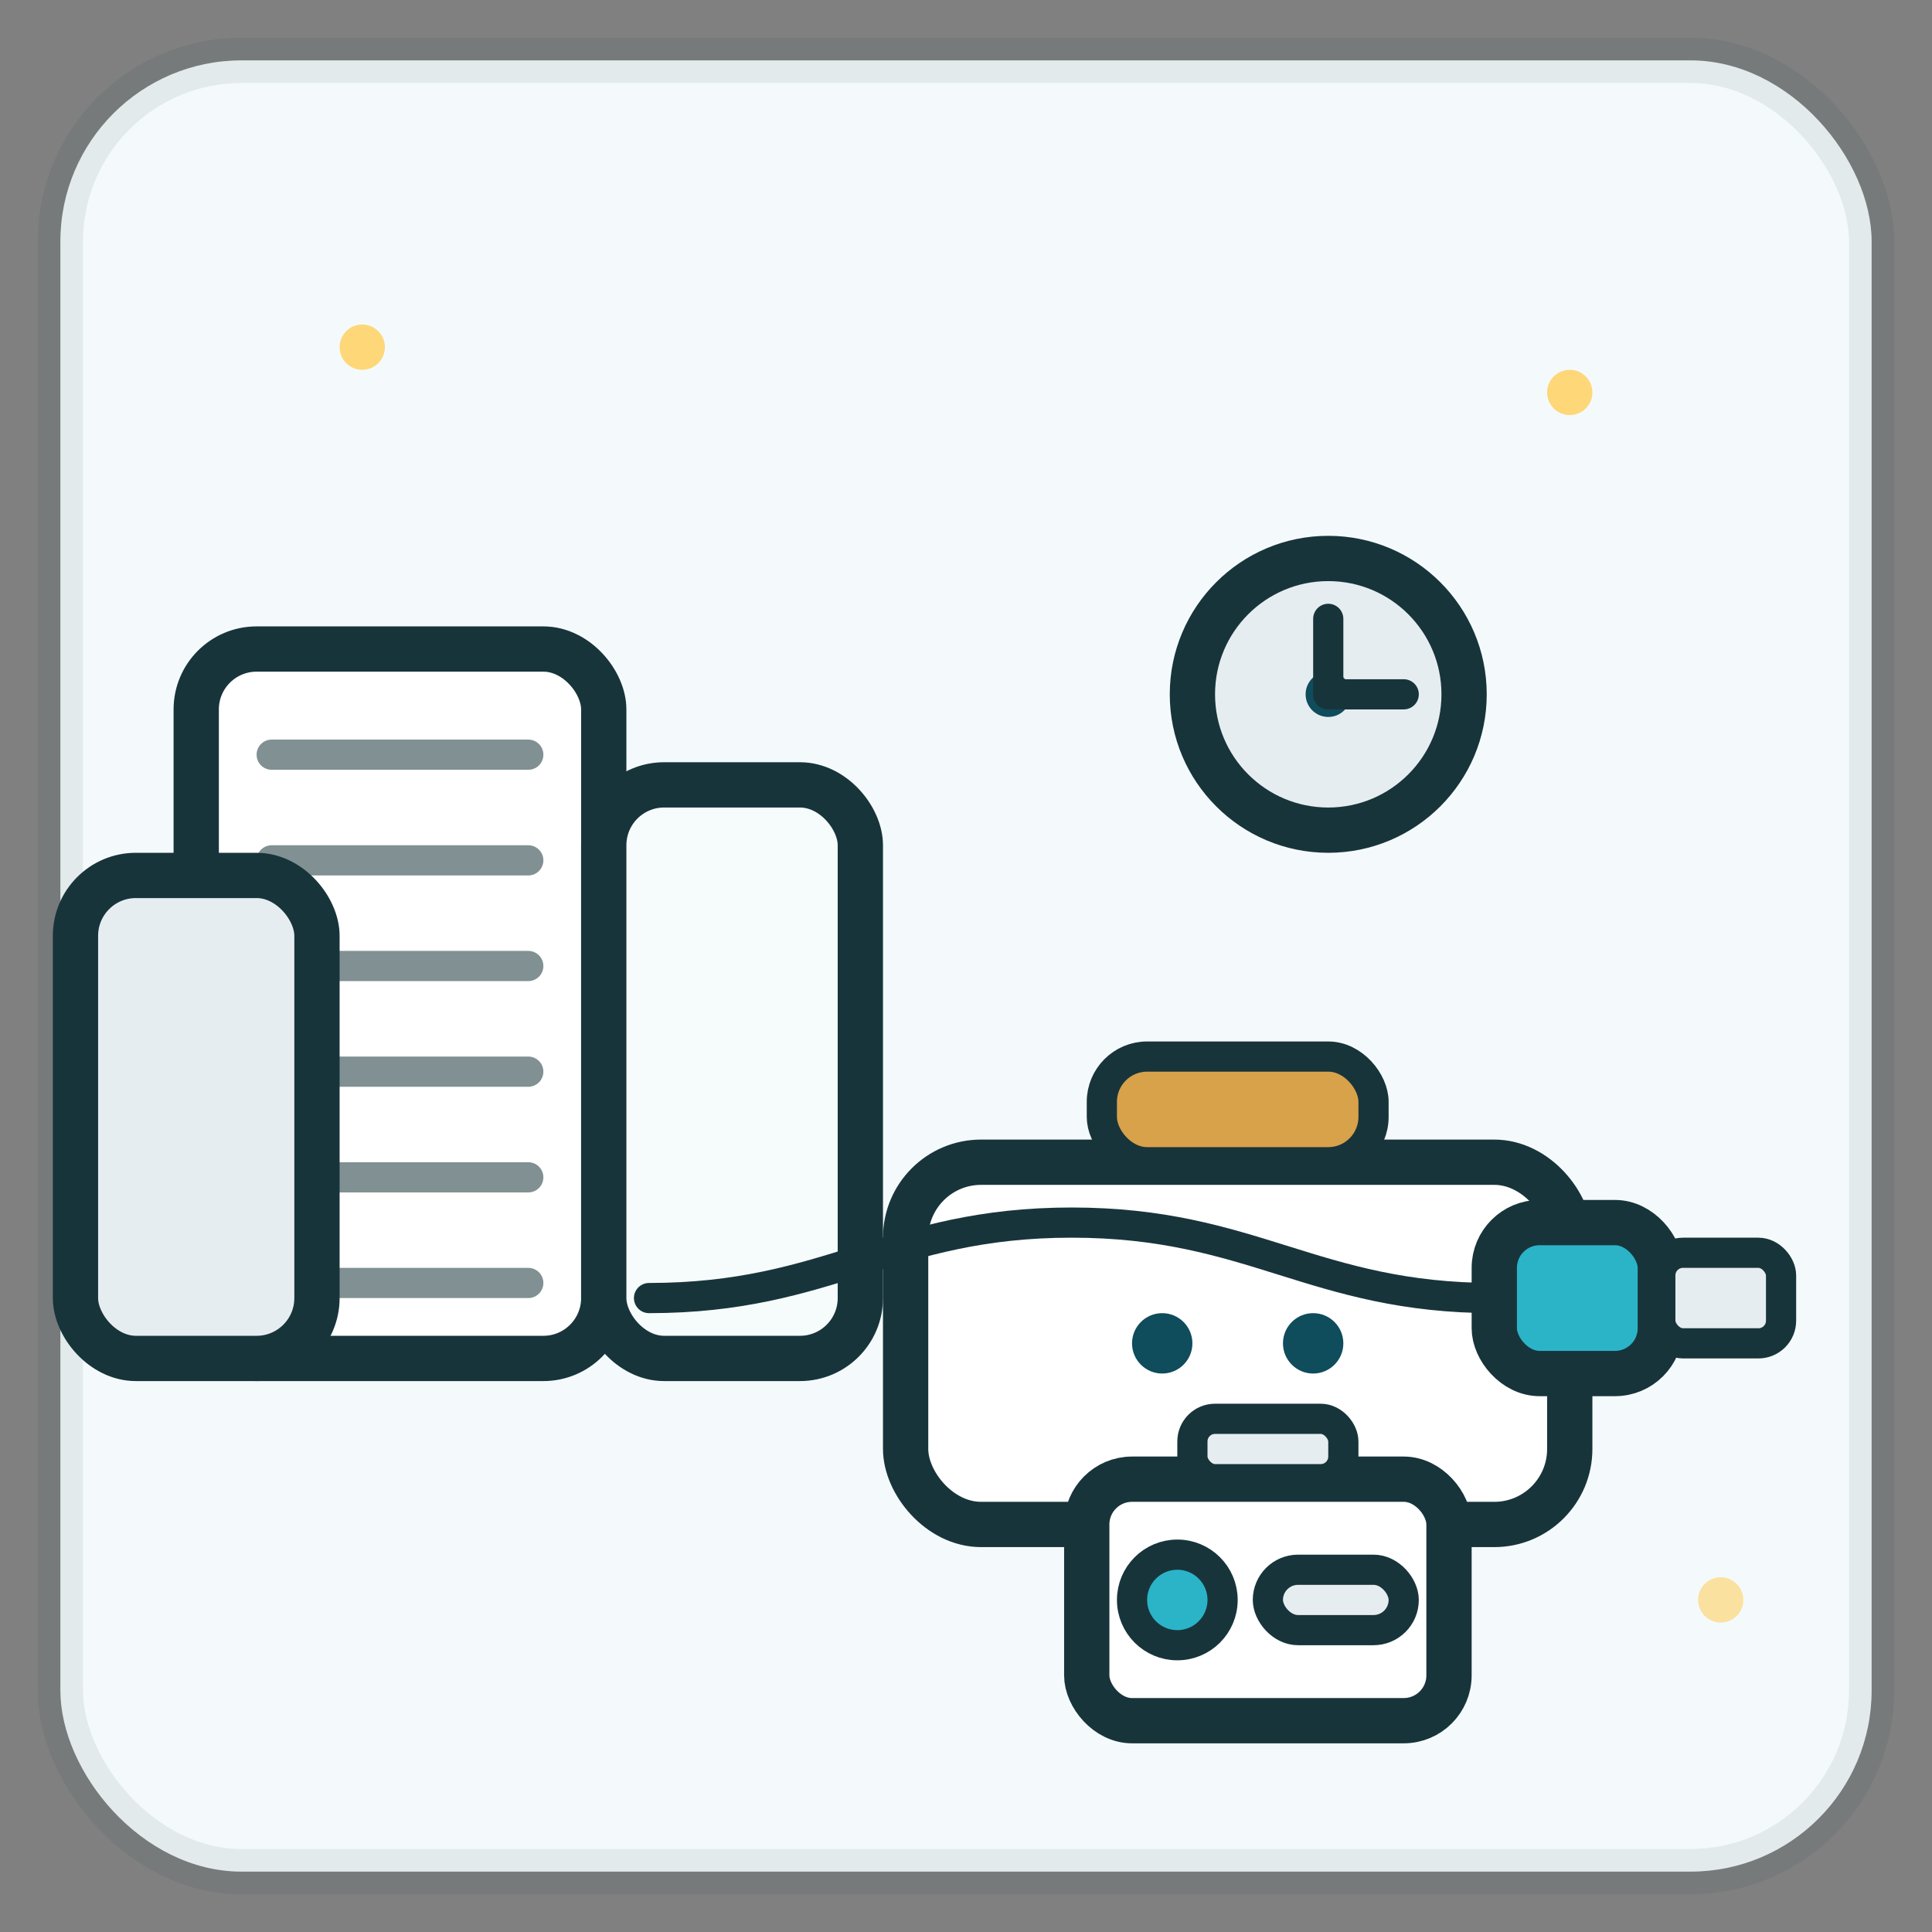 <!-- SVG carré — Grandes entreprises & ESN (missions freelance ponctuelles) - charte Prismora -->
<svg xmlns="http://www.w3.org/2000/svg" width="256" height="256" viewBox="0 0 256 256" role="img" aria-labelledby="title desc">
  <rect x="0" y="0" width="256" height="256" fill="#808080" stroke="none"/>
  <title>Grandes entreprises &amp; ESN — missions ponctuelles</title>
  <desc>Gratte-ciels, mallette, horloge et connecteur “plug-in” : intervention rapide, intégration fluide dans un grand SI.</desc>

  <!-- ====== PALETTE & TRAITS (charte) ====== -->
  <style>
    :root{
      --brand: #0f4c5c;   /* bleu pétrole */
      --brand2:#2bb4c8;   /* turquoise */
      --accent:#d8a24a;   /* ocre */
      --ink:#18343b;      /* encre sombre */
      --paper:#ffffff;
      --muted:#e6edf0;
      --bg:#f4fafb;
    }
    .ink{ stroke: #18343b; stroke-width: 6; stroke-linecap: round; stroke-linejoin: round; }
    .ink2{ stroke: #18343b; stroke-width: 4; stroke-linecap: round; stroke-linejoin: round; }
  </style>

  <!-- ====== FOND ARRONDI ====== -->
  <rect x="8" y="8" width="240" height="240" rx="24" fill="#f4fafb"></rect>
  <rect x="8" y="8" width="240" height="240" rx="24" fill="none" class="ink" opacity="0.08"></rect>

  <!-- ====== GRANDS GROUPES : ENSEMBLE DE BÂTIMENTS ====== -->
  <g transform="translate(26,60)">
    <!-- Tour principale -->
    <rect x="0" y="26" width="54" height="94" rx="8" fill="#ffffff" class="ink"></rect>
    <g class="ink2" stroke="#18343b" fill="none" opacity="0.55">
      <line x1="10" y1="40" x2="44" y2="40"></line>
      <line x1="10" y1="54" x2="44" y2="54"></line>
      <line x1="10" y1="68" x2="44" y2="68"></line>
      <line x1="10" y1="82" x2="44" y2="82"></line>
      <line x1="10" y1="96" x2="44" y2="96"></line>
      <line x1="10" y1="110" x2="44" y2="110"></line>
    </g>
    <!-- Annexe gauche -->
    <rect x="-16" y="56" width="32" height="64" rx="8" fill="#e6edf0" class="ink"></rect>
    <!-- Annexe droite -->
    <rect x="54" y="44" width="34" height="76" rx="8" fill="#f6fbfc" class="ink"></rect>
  </g>

  <!-- ====== MALLETTE (consultant freelance) ====== -->
  <g transform="translate(120,140)">
    <rect x="0" y="14" width="88" height="48" rx="10" fill="#ffffff" class="ink"></rect>
    <rect x="26" y="0" width="36" height="14" rx="6" fill="#d8a24a" class="ink2"></rect>
    <!-- Fermoirs -->
    <circle cx="34" cy="38" r="4" fill="#0f4c5c"></circle>
    <circle cx="54" cy="38" r="4" fill="#0f4c5c"></circle>
  </g>

  <!-- ====== HORLOGE (mission courte / ponctuelle) ====== -->
  <g transform="translate(176,92)">
    <circle cx="0" cy="0" r="18" fill="#e6edf0" class="ink"></circle>
    <circle cx="0" cy="0" r="3" fill="#0f4c5c"></circle>
    <line x1="0" y1="0" x2="0" y2="-10" class="ink2"></line>
    <line x1="0" y1="0" x2="10" y2="0" class="ink2"></line>
  </g>

  <!-- ====== CONNECTEUR “PLUG-IN” VERS LE SI ====== -->
  <g transform="translate(86,172)">
    <!-- Câble -->
    <path d="M0,0 C24,0 32,-10 56,-10 80,-10 88,0 112,0" fill="none" stroke="#2bb4c8" stroke-width="6" class="ink2"></path>
    <!-- Prise -->
    <rect x="112" y="-10" width="22" height="20" rx="6" fill="#2bb4c8" class="ink"></rect>
    <rect x="134" y="-6" width="16" height="12" rx="3" fill="#e6edf0" class="ink2"></rect>
  </g>

  <!-- ====== BADGE / ACCÈS (intégration en ESN) ====== -->
  <g transform="translate(144,196)">
    <rect x="0" y="0" width="48" height="32" rx="6" fill="#ffffff" class="ink"></rect>
    <rect x="14" y="-8" width="20" height="8" rx="3" fill="#e6edf0" class="ink2"></rect>
    <circle cx="12" cy="16" r="6" fill="#2bb4c8" class="ink2"></circle>
    <rect x="24" y="12" width="18" height="8" rx="4" fill="#e6edf0" class="ink2"></rect>
  </g>

  <!-- ====== ACCENTS LUDIQUES ====== -->
  <g fill="#ffd369" opacity="0.9">
    <circle cx="208" cy="52" r="3"></circle>
    <circle cx="48" cy="46" r="3"></circle>
    <circle cx="228" cy="212" r="3" opacity="0.7"></circle>
  </g>
</svg>

